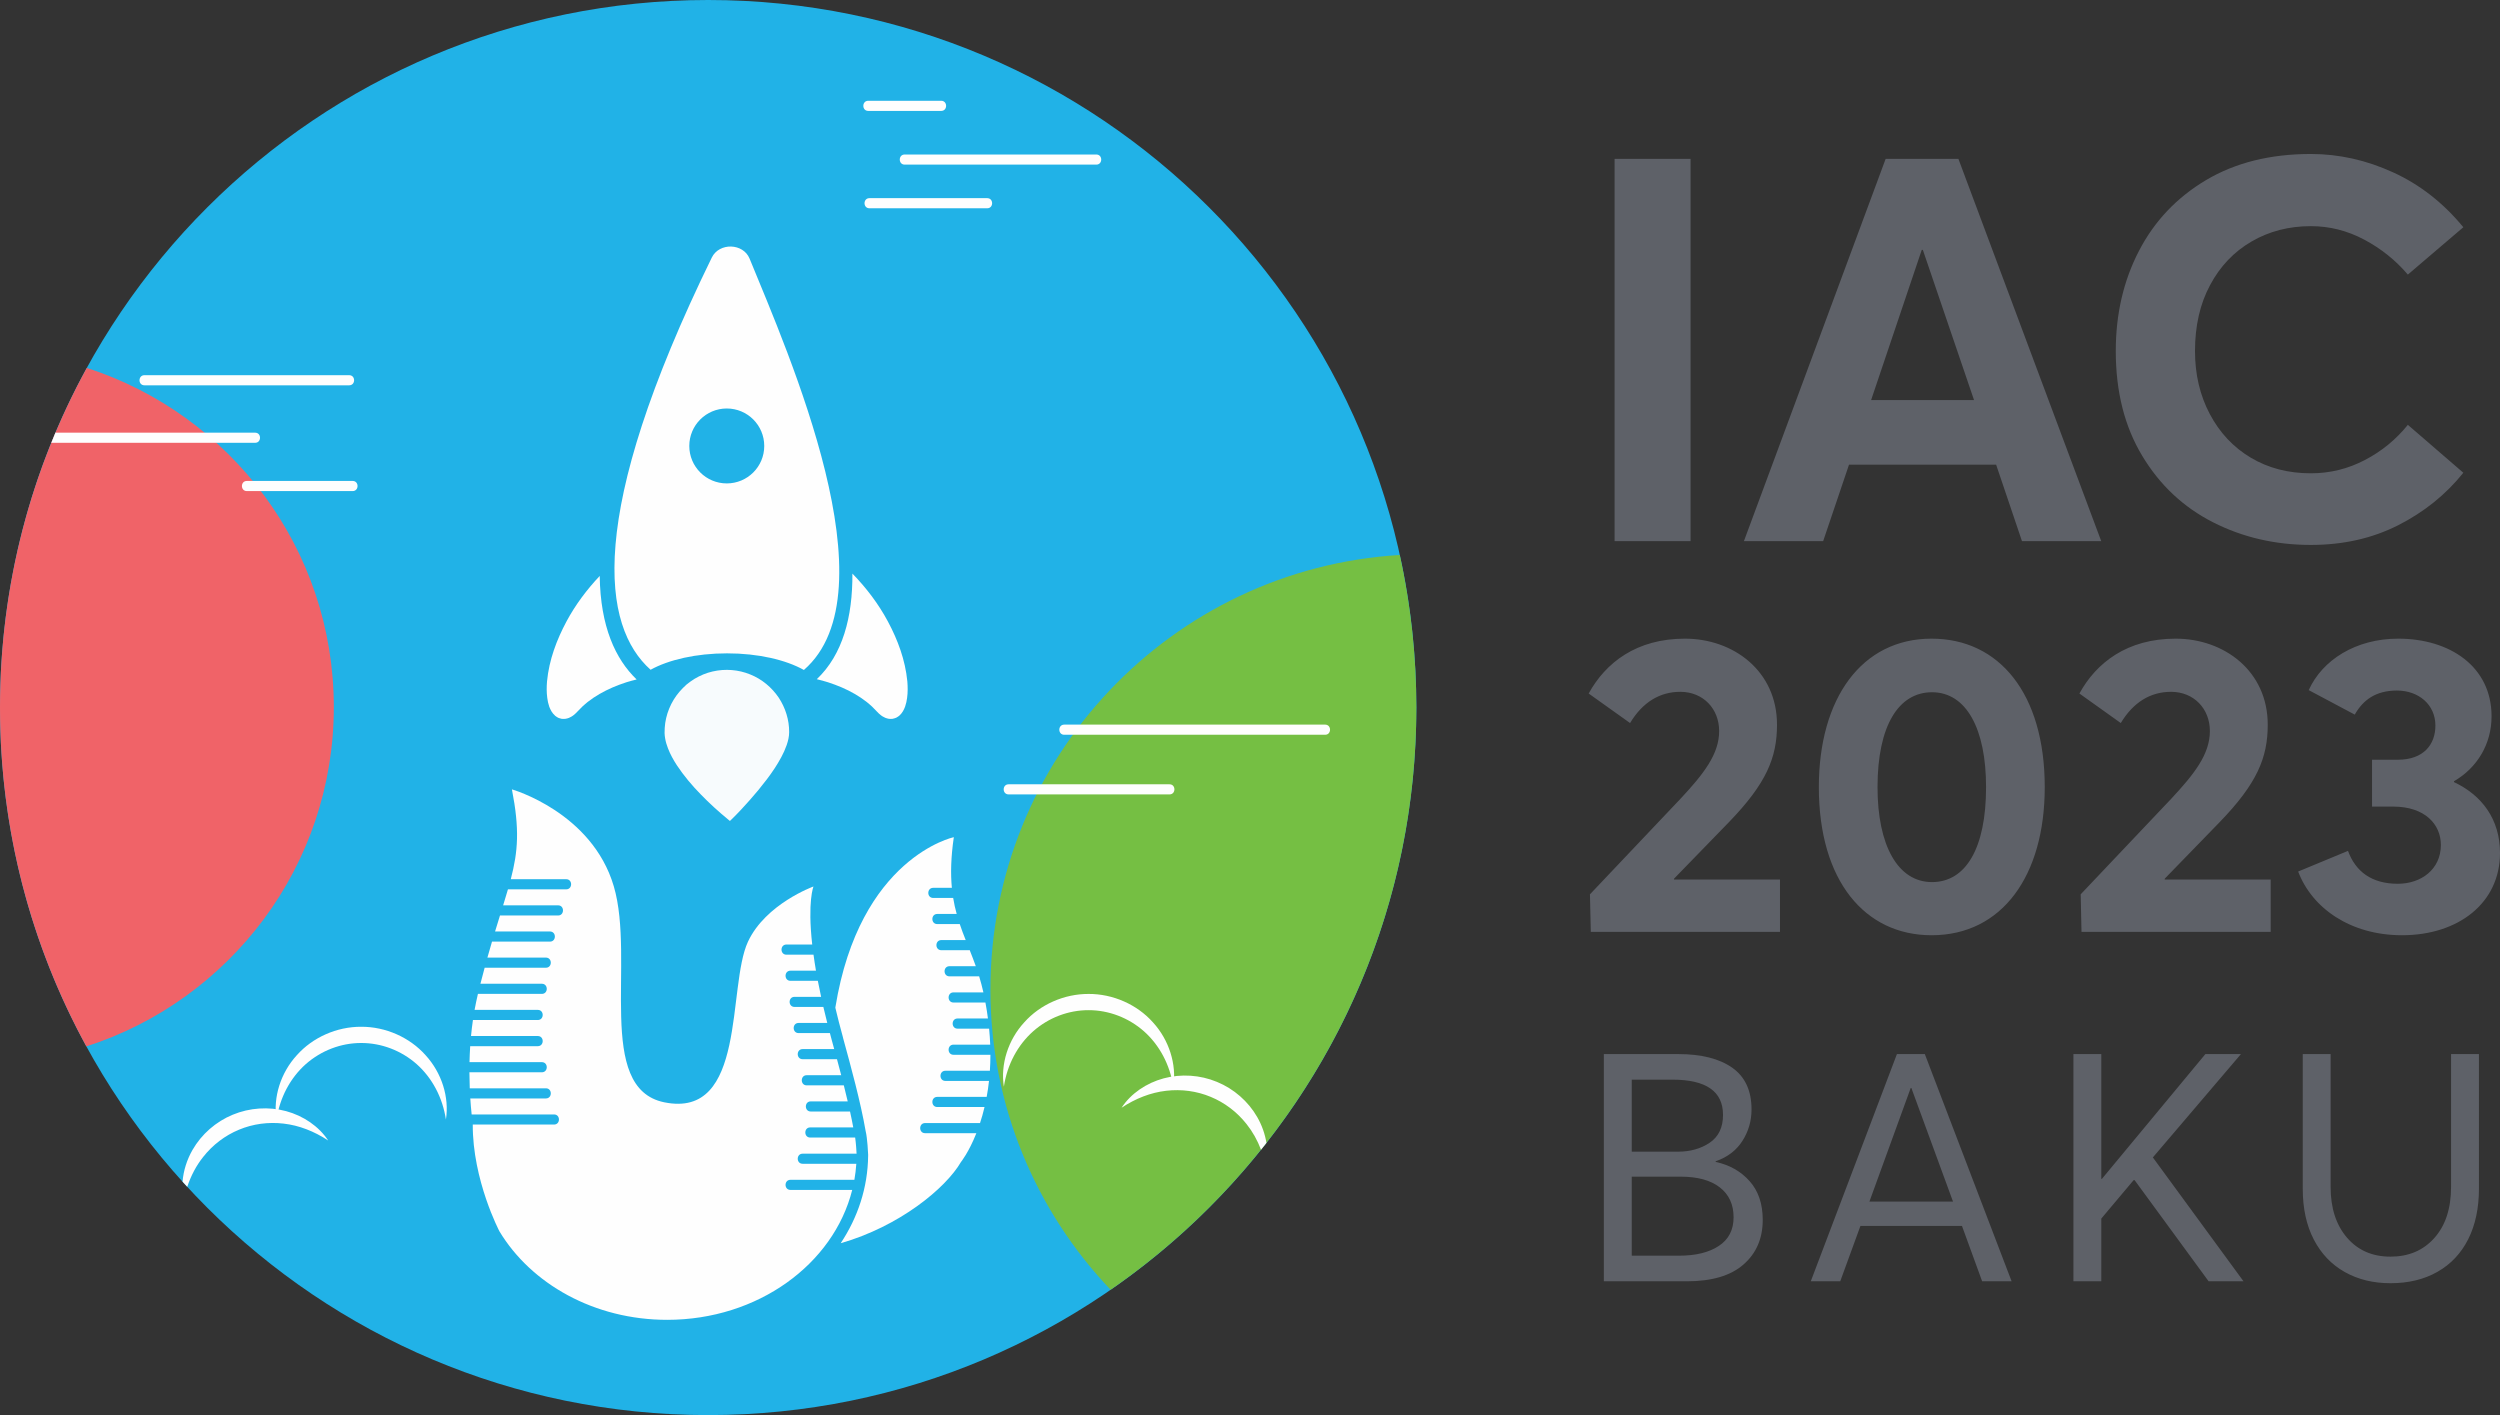 <svg width="106" height="60" viewBox="0 0 106 60" fill="none" xmlns="http://www.w3.org/2000/svg">
<rect x="0" y="0" width="106" height="60" fill="#333333" stroke="none"/>
<path fill-rule="evenodd" clip-rule="evenodd" d="M60.053 30C60.053 13.431 46.609 0 30.026 0C13.444 0 0 13.431 0 30C0 46.569 13.444 60 30.026 60C46.609 60 60.053 46.569 60.053 30Z" fill="#21B2E7"/>
<path fill-rule="evenodd" clip-rule="evenodd" d="M41.994 41.961C41.994 46.894 43.935 51.373 47.09 54.686C54.921 49.272 60.053 40.235 60.053 29.998C60.053 27.778 59.809 25.614 59.351 23.531C49.668 24.113 41.994 32.139 41.994 41.961Z" fill="#75BF43"/>
<path fill-rule="evenodd" clip-rule="evenodd" d="M18.907 47.467C18.765 46.527 18.319 45.7 17.666 45.118C17.012 44.541 16.168 44.221 15.316 44.223C14.462 44.221 13.62 44.542 12.964 45.12C12.313 45.7 11.867 46.527 11.723 47.467C11.574 46.525 11.901 45.486 12.586 44.74C13.258 43.983 14.285 43.529 15.316 43.535C16.346 43.53 17.371 43.983 18.044 44.74C18.729 45.487 19.056 46.525 18.907 47.467Z" fill="#FEFEFE"/>
<path fill-rule="evenodd" clip-rule="evenodd" d="M42.564 46.075C42.415 45.134 42.741 44.094 43.427 43.349C44.099 42.591 45.124 42.139 46.155 42.143C47.186 42.138 48.211 42.59 48.885 43.348C49.569 44.094 49.897 45.134 49.748 46.075C49.604 45.136 49.158 44.309 48.505 43.728C47.851 43.15 47.007 42.83 46.155 42.831C45.302 42.829 44.459 43.149 43.805 43.728C43.151 44.309 42.705 45.136 42.564 46.075Z" fill="#FEFEFE"/>
<path fill-rule="evenodd" clip-rule="evenodd" d="M36.813 4.703H39.907C40.184 4.703 40.184 4.273 39.907 4.273H36.813C36.536 4.273 36.536 4.703 36.813 4.703Z" fill="#FEFEFE"/>
<path fill-rule="evenodd" clip-rule="evenodd" d="M38.358 6.98H46.483C46.761 6.98 46.761 6.551 46.483 6.551H38.358C38.082 6.551 38.081 6.98 38.358 6.98Z" fill="#FEFEFE"/>
<path fill-rule="evenodd" clip-rule="evenodd" d="M36.864 8.831H41.858C42.135 8.831 42.135 8.402 41.858 8.402H36.864C36.587 8.402 36.587 8.831 36.864 8.831Z" fill="#FEFEFE"/>
<path fill-rule="evenodd" clip-rule="evenodd" d="M45.123 31.154H56.186C56.463 31.154 56.463 30.724 56.186 30.724H45.123C44.846 30.724 44.846 31.154 45.123 31.154Z" fill="#FEFEFE"/>
<path fill-rule="evenodd" clip-rule="evenodd" d="M42.765 33.683H49.588C49.864 33.683 49.864 33.254 49.588 33.254H42.765C42.487 33.254 42.487 33.683 42.765 33.683Z" fill="#FEFEFE"/>
<path fill-rule="evenodd" clip-rule="evenodd" d="M33.516 50.453C33.238 50.453 33.238 50.024 33.516 50.024H36.226C36.265 49.799 36.292 49.574 36.308 49.344H34.032C33.754 49.344 33.756 48.916 34.032 48.916H36.319C36.314 48.801 36.293 48.469 36.259 48.232H34.353C34.076 48.232 34.077 47.802 34.353 47.802H36.178C36.137 47.584 36.093 47.358 36.041 47.128H34.376C34.099 47.128 34.099 46.699 34.376 46.699H35.943C35.891 46.474 35.836 46.247 35.778 46.019H34.203C33.927 46.019 33.927 45.589 34.203 45.589H35.667C35.608 45.361 35.547 45.135 35.488 44.91H34.032C33.754 44.91 33.756 44.481 34.032 44.481H35.37C35.337 44.355 35.3 44.226 35.267 44.102C35.239 44.001 35.214 43.902 35.188 43.803H33.86C33.583 43.803 33.583 43.373 33.86 43.373H35.076C35.016 43.139 34.961 42.912 34.91 42.694H33.687C33.411 42.694 33.411 42.266 33.687 42.266H34.815C34.763 42.029 34.717 41.8 34.676 41.587H34.674H33.516C33.238 41.587 33.238 41.157 33.516 41.157H34.597C34.556 40.917 34.521 40.69 34.493 40.479H33.344C33.067 40.479 33.067 40.048 33.344 40.048H34.438C34.233 38.21 34.492 37.587 34.492 37.587C34.492 37.587 32.464 38.32 31.714 39.928C30.825 41.836 31.671 47.452 28.166 46.738C25.222 46.139 26.948 40.719 26.025 37.579C25.102 34.438 21.705 33.469 21.705 33.469C22.036 35.162 21.966 36.096 21.657 37.278H24.007C24.285 37.278 24.284 37.708 24.007 37.708H21.537C21.476 37.922 21.406 38.147 21.333 38.386H23.663C23.94 38.386 23.94 38.817 23.663 38.817H21.199C21.132 39.028 21.063 39.255 20.991 39.495H23.318C23.596 39.495 23.596 39.925 23.318 39.925H20.861C20.799 40.138 20.734 40.364 20.666 40.602H23.146C23.424 40.602 23.423 41.032 23.146 41.032H20.549C20.489 41.249 20.43 41.474 20.37 41.711H22.975C23.252 41.711 23.252 42.141 22.975 42.141H20.264C20.211 42.366 20.164 42.593 20.122 42.819H22.802C23.081 42.819 23.079 43.249 22.802 43.249H20.052C20.021 43.475 19.991 43.7 19.971 43.927H22.802C23.081 43.927 23.079 44.358 22.802 44.358H19.936C19.921 44.584 19.913 44.811 19.907 45.035H22.975C23.252 45.035 23.252 45.465 22.975 45.465H19.903C19.904 45.694 19.91 45.921 19.918 46.144H23.146C23.424 46.144 23.423 46.574 23.146 46.574H19.941C19.956 46.804 19.974 47.03 19.998 47.252H23.491C23.769 47.252 23.769 47.681 23.491 47.681H20.045C20.035 50.042 21.177 52.21 21.177 52.21C22.522 54.44 25.201 55.961 28.288 55.961C32.132 55.961 35.342 53.602 36.134 50.453H33.516Z" fill="#FEFEFE"/>
<path fill-rule="evenodd" clip-rule="evenodd" d="M40.084 45.831C39.807 45.831 39.808 45.4 40.084 45.4H41.971C41.985 45.185 41.994 44.958 41.994 44.723H40.428C40.151 44.723 40.153 44.293 40.428 44.293H41.985C41.977 44.074 41.961 43.847 41.938 43.615H40.6C40.323 43.615 40.324 43.184 40.6 43.184H41.889C41.86 42.964 41.826 42.738 41.782 42.507H40.428C40.151 42.507 40.153 42.077 40.428 42.077H41.696C41.642 41.836 41.581 41.612 41.516 41.397H40.257C39.98 41.397 39.98 40.967 40.257 40.967H41.374C41.29 40.73 41.202 40.506 41.115 40.285C41.101 40.288 41.086 40.289 41.071 40.289H39.913C39.634 40.289 39.635 39.859 39.913 39.859H40.946C40.857 39.636 40.77 39.413 40.694 39.181H39.74C39.463 39.181 39.463 38.752 39.74 38.752H40.564C40.504 38.535 40.452 38.311 40.414 38.07C40.405 38.071 40.394 38.073 40.382 38.073H39.568C39.29 38.073 39.292 37.644 39.568 37.644H40.359C40.302 37.047 40.317 36.352 40.442 35.496C40.442 35.496 36.448 36.341 35.418 42.724C35.509 43.113 35.616 43.529 35.739 43.975L35.748 44.016C36.08 45.226 36.491 46.729 36.702 47.951C36.782 48.268 36.809 48.951 36.809 48.957V49.005C36.795 50.355 36.371 51.62 35.645 52.713C38.117 52.004 40.083 50.402 40.744 49.271C40.744 49.271 41.077 48.859 41.398 48.047H39.223C38.947 48.047 38.947 47.618 39.223 47.618H41.553C41.622 47.41 41.687 47.184 41.744 46.938H39.74C39.463 46.938 39.463 46.508 39.74 46.508H41.835C41.875 46.296 41.908 46.07 41.934 45.831H40.084Z" fill="#FEFEFE"/>
<path fill-rule="evenodd" clip-rule="evenodd" d="M53.305 47.361C52.927 46.702 52.316 46.165 51.599 45.872C50.883 45.574 50.075 45.524 49.34 45.722C48.606 45.92 47.95 46.365 47.554 46.968C48.152 46.572 48.794 46.324 49.444 46.249C50.095 46.173 50.748 46.262 51.336 46.508C51.925 46.751 52.45 47.148 52.855 47.662C53.111 47.984 53.314 48.347 53.467 48.748C53.544 48.652 53.622 48.556 53.697 48.459C53.635 48.077 53.502 47.703 53.305 47.361Z" fill="#FEFEFE"/>
<path fill-rule="evenodd" clip-rule="evenodd" d="M12.13 47.112C11.395 46.914 10.585 46.966 9.87 47.263C9.154 47.557 8.543 48.093 8.165 48.752C7.925 49.17 7.777 49.638 7.74 50.103C7.805 50.176 7.872 50.25 7.939 50.321C8.097 49.849 8.321 49.422 8.615 49.054C9.02 48.539 9.546 48.142 10.134 47.899C10.722 47.653 11.375 47.564 12.026 47.641C12.676 47.715 13.317 47.963 13.916 48.358C13.519 47.756 12.864 47.311 12.13 47.112Z" fill="#FEFEFE"/>
<path fill-rule="evenodd" clip-rule="evenodd" d="M3.68 15.6C1.335 19.874 0 24.782 0 29.999C0 35.205 1.328 40.1 3.661 44.367C9.748 42.413 14.154 36.712 14.154 29.98C14.154 23.256 9.757 17.561 3.68 15.6Z" fill="#F06368"/>
<path fill-rule="evenodd" clip-rule="evenodd" d="M14.806 15.908H6.123C5.848 15.908 5.846 16.337 6.123 16.337H14.806C15.083 16.337 15.083 15.908 14.806 15.908Z" fill="#FEFEFE"/>
<path fill-rule="evenodd" clip-rule="evenodd" d="M14.952 20.392H10.465C10.189 20.392 10.189 20.822 10.465 20.822H14.952C15.229 20.822 15.23 20.392 14.952 20.392Z" fill="#FEFEFE"/>
<path fill-rule="evenodd" clip-rule="evenodd" d="M10.818 18.346H2.351C2.291 18.487 2.233 18.631 2.175 18.775H10.818C11.093 18.775 11.095 18.346 10.818 18.346Z" fill="#FEFEFE"/>
<path fill-rule="evenodd" clip-rule="evenodd" d="M27.585 28.398C28.349 27.974 29.517 27.702 30.827 27.702C32.147 27.702 33.321 27.977 34.085 28.407C37.889 25.102 33.457 15.054 31.782 10.964C31.51 10.304 30.494 10.277 30.18 10.921C24.806 21.913 25.534 26.567 27.585 28.398Z" fill="#FEFEFE"/>
<path fill-rule="evenodd" clip-rule="evenodd" d="M38.471 28.89C38.383 27.978 38.064 27.131 37.649 26.355C37.247 25.602 36.728 24.923 36.142 24.32C36.152 26.163 35.734 27.751 34.632 28.798C34.789 28.835 34.952 28.88 35.11 28.929C35.306 28.991 35.501 29.068 35.692 29.147C36.071 29.311 36.43 29.515 36.746 29.762C36.827 29.823 36.898 29.893 36.974 29.958L37.187 30.176C37.236 30.224 37.277 30.273 37.339 30.317C37.37 30.34 37.395 30.363 37.432 30.382C37.47 30.403 37.507 30.422 37.545 30.439C37.589 30.456 37.637 30.466 37.684 30.477C37.733 30.485 37.792 30.482 37.843 30.478C37.896 30.47 37.949 30.449 37.999 30.431C38.044 30.408 38.084 30.38 38.125 30.35C38.267 30.225 38.326 30.09 38.376 29.962C38.418 29.836 38.447 29.713 38.461 29.593C38.494 29.352 38.49 29.118 38.471 28.89Z" fill="#FEFEFE"/>
<path fill-rule="evenodd" clip-rule="evenodd" d="M30.815 20.497C29.937 20.497 29.226 19.786 29.226 18.909C29.226 18.031 29.937 17.32 30.815 17.32C31.694 17.32 32.404 18.031 32.404 18.909C32.404 19.786 31.694 20.497 30.815 20.497Z" fill="#21B2E7"/>
<path fill-rule="evenodd" clip-rule="evenodd" d="M25.428 24.42C24.882 24.998 24.396 25.645 24.016 26.355C23.602 27.132 23.281 27.978 23.194 28.89C23.175 29.119 23.172 29.352 23.204 29.593C23.218 29.714 23.247 29.838 23.288 29.963C23.34 30.09 23.398 30.225 23.541 30.351C23.581 30.38 23.621 30.409 23.666 30.433C23.716 30.45 23.769 30.47 23.822 30.479C23.874 30.481 23.932 30.485 23.98 30.477C24.028 30.468 24.076 30.456 24.121 30.439C24.158 30.423 24.196 30.404 24.232 30.383C24.271 30.363 24.294 30.34 24.326 30.318C24.388 30.273 24.429 30.224 24.478 30.176L24.691 29.959C24.768 29.894 24.839 29.824 24.919 29.762C25.234 29.515 25.594 29.312 25.974 29.147C26.163 29.068 26.358 28.992 26.556 28.929C26.7 28.884 26.849 28.845 26.993 28.809C26.094 27.945 25.456 26.565 25.428 24.42Z" fill="#FEFEFE"/>
<path fill-rule="evenodd" clip-rule="evenodd" d="M33.46 31.043C33.46 31.231 33.416 31.415 33.355 31.591C33.294 31.768 33.216 31.938 33.127 32.104C32.95 32.434 32.741 32.745 32.514 33.044C32.287 33.343 32.049 33.634 31.799 33.914C31.55 34.197 31.296 34.471 31.024 34.736L30.949 34.809L30.86 34.736C30.455 34.403 30.07 34.052 29.706 33.676C29.34 33.302 28.999 32.898 28.701 32.45C28.555 32.225 28.42 31.987 28.32 31.724C28.269 31.593 28.227 31.454 28.202 31.308C28.189 31.234 28.18 31.157 28.178 31.081C28.177 31.002 28.179 30.936 28.184 30.865C28.218 30.299 28.448 29.748 28.814 29.324C28.906 29.217 29.005 29.119 29.109 29.025C29.218 28.936 29.331 28.856 29.449 28.782C29.688 28.64 29.946 28.531 30.214 28.471C30.75 28.346 31.315 28.394 31.808 28.596C32.305 28.794 32.725 29.148 33.017 29.579C33.303 30.012 33.464 30.526 33.46 31.043Z" fill="#F7FBFD"/>
<path fill-rule="evenodd" clip-rule="evenodd" d="M90.829 19.325C91.574 20.567 92.576 21.506 93.833 22.145C95.09 22.784 96.472 23.105 97.98 23.105C99.351 23.105 100.585 22.826 101.681 22.271C102.778 21.715 103.7 20.973 104.446 20.045L102.093 18.013C101.59 18.637 100.981 19.136 100.265 19.508C99.549 19.882 98.787 20.068 97.98 20.068C97.02 20.068 96.172 19.847 95.432 19.405C94.692 18.964 94.115 18.348 93.696 17.556C93.277 16.764 93.068 15.875 93.068 14.885C93.068 13.821 93.279 12.887 93.707 12.089C94.133 11.289 94.72 10.673 95.467 10.239C96.213 9.805 97.05 9.589 97.98 9.589C98.772 9.589 99.525 9.779 100.242 10.16C100.958 10.54 101.574 11.035 102.093 11.643L104.446 9.634C103.592 8.6 102.599 7.823 101.465 7.307C100.33 6.788 99.168 6.529 97.98 6.529C96.258 6.529 94.776 6.899 93.535 7.637C92.294 8.375 91.346 9.376 90.692 10.638C90.036 11.902 89.709 13.318 89.709 14.885C89.709 16.605 90.082 18.085 90.829 19.325ZM83.699 16.963L81.528 10.593H81.483L79.335 16.963H83.699ZM79.952 6.735H83.036L89.092 22.944H85.732L84.636 19.702H78.398L77.302 22.944H73.942L79.952 6.735ZM68.458 22.945H71.68V6.735H68.458V22.945ZM71.195 53.241C71.901 53.241 72.463 53.103 72.879 52.827C73.296 52.552 73.504 52.147 73.504 51.612C73.504 51.07 73.309 50.647 72.92 50.345C72.53 50.041 71.974 49.89 71.249 49.89H69.186V53.241H71.195ZM71.141 48.831C71.666 48.831 72.117 48.705 72.492 48.451C72.867 48.197 73.056 47.804 73.056 47.272C73.056 46.275 72.341 45.777 70.909 45.777H69.186V48.831H71.141ZM68.003 44.693H71.154C72.133 44.693 72.895 44.885 73.444 45.269C73.991 45.654 74.265 46.243 74.265 47.041C74.265 47.528 74.135 47.974 73.877 48.377C73.619 48.78 73.242 49.066 72.743 49.239V49.265C73.332 49.392 73.812 49.663 74.183 50.08C74.554 50.495 74.74 51.043 74.74 51.722C74.74 52.508 74.469 53.139 73.925 53.614C73.382 54.09 72.581 54.327 71.522 54.327H68.003V44.693ZM81.042 46.131L82.808 50.948H79.263L81.014 46.131H81.042ZM81.612 44.692H80.43L76.777 54.327H78.026L78.882 51.98H83.188L84.043 54.327H85.292L81.612 44.692ZM87.913 44.693H89.095V49.984H89.121L93.508 44.693H95.016L91.281 49.075L95.124 54.326H93.645L90.507 50.038H90.466L89.095 51.667V54.326H87.913V44.693ZM98.105 52.556C98.417 53.158 98.855 53.616 99.416 53.933C99.978 54.25 100.625 54.408 101.358 54.408C102.118 54.408 102.781 54.248 103.347 53.926C103.913 53.606 104.348 53.144 104.652 52.543C104.954 51.941 105.107 51.228 105.107 50.405V44.693H103.925V50.324C103.925 51.237 103.69 51.959 103.219 52.488C102.748 53.018 102.127 53.282 101.358 53.282C100.588 53.282 99.973 53.013 99.511 52.475C99.049 51.936 98.818 51.219 98.818 50.324V44.693H97.637V50.405C97.637 51.237 97.793 51.954 98.105 52.556ZM75.471 37.293V39.511H67.45L67.414 37.919L71.245 33.876C72.23 32.821 72.892 31.981 72.892 30.997C72.892 30.049 72.212 29.333 71.245 29.333C70.386 29.333 69.652 29.763 69.115 30.657L67.36 29.405C68.077 28.099 69.383 27.079 71.442 27.079C73.483 27.079 75.345 28.438 75.345 30.728C75.345 32.124 74.897 33.215 73.305 34.861L70.977 37.258V37.293H75.471ZM81.917 29.351C83.367 29.351 84.209 30.89 84.209 33.376C84.209 35.969 83.349 37.401 81.917 37.401C80.467 37.401 79.607 35.845 79.607 33.376C79.607 30.764 80.503 29.351 81.917 29.351ZM81.899 27.079C78.927 27.079 77.119 29.619 77.119 33.376C77.119 37.347 79.07 39.654 81.899 39.654C84.889 39.654 86.697 37.133 86.697 33.376C86.697 29.404 84.763 27.079 81.899 27.079ZM96.277 37.293V39.511H88.256L88.221 37.919L92.052 33.876C93.036 32.821 93.699 31.981 93.699 30.997C93.699 30.049 93.019 29.333 92.052 29.333C91.193 29.333 90.459 29.763 89.921 30.657L88.167 29.405C88.883 28.099 90.19 27.079 92.249 27.079C94.29 27.079 96.152 28.438 96.152 30.728C96.152 32.124 95.704 33.215 94.111 34.861L91.783 37.258V37.293H96.277ZM101.846 39.654C104.227 39.654 106 38.295 106 36.166C106 34.735 105.23 33.716 104.048 33.161V33.125C105.033 32.553 105.642 31.551 105.642 30.37C105.642 28.26 103.869 27.079 101.685 27.079C99.876 27.079 98.463 27.991 97.89 29.261L99.841 30.299C100.199 29.673 100.736 29.279 101.631 29.279C102.544 29.279 103.261 29.87 103.261 30.764C103.261 31.569 102.759 32.213 101.667 32.213H100.575V34.199H101.47C102.813 34.199 103.493 34.95 103.493 35.826C103.493 36.864 102.652 37.472 101.667 37.472C100.557 37.472 99.876 36.953 99.555 36.077L97.442 36.953C98.032 38.51 99.662 39.654 101.846 39.654Z" fill="#5E6168"/>
</svg>
